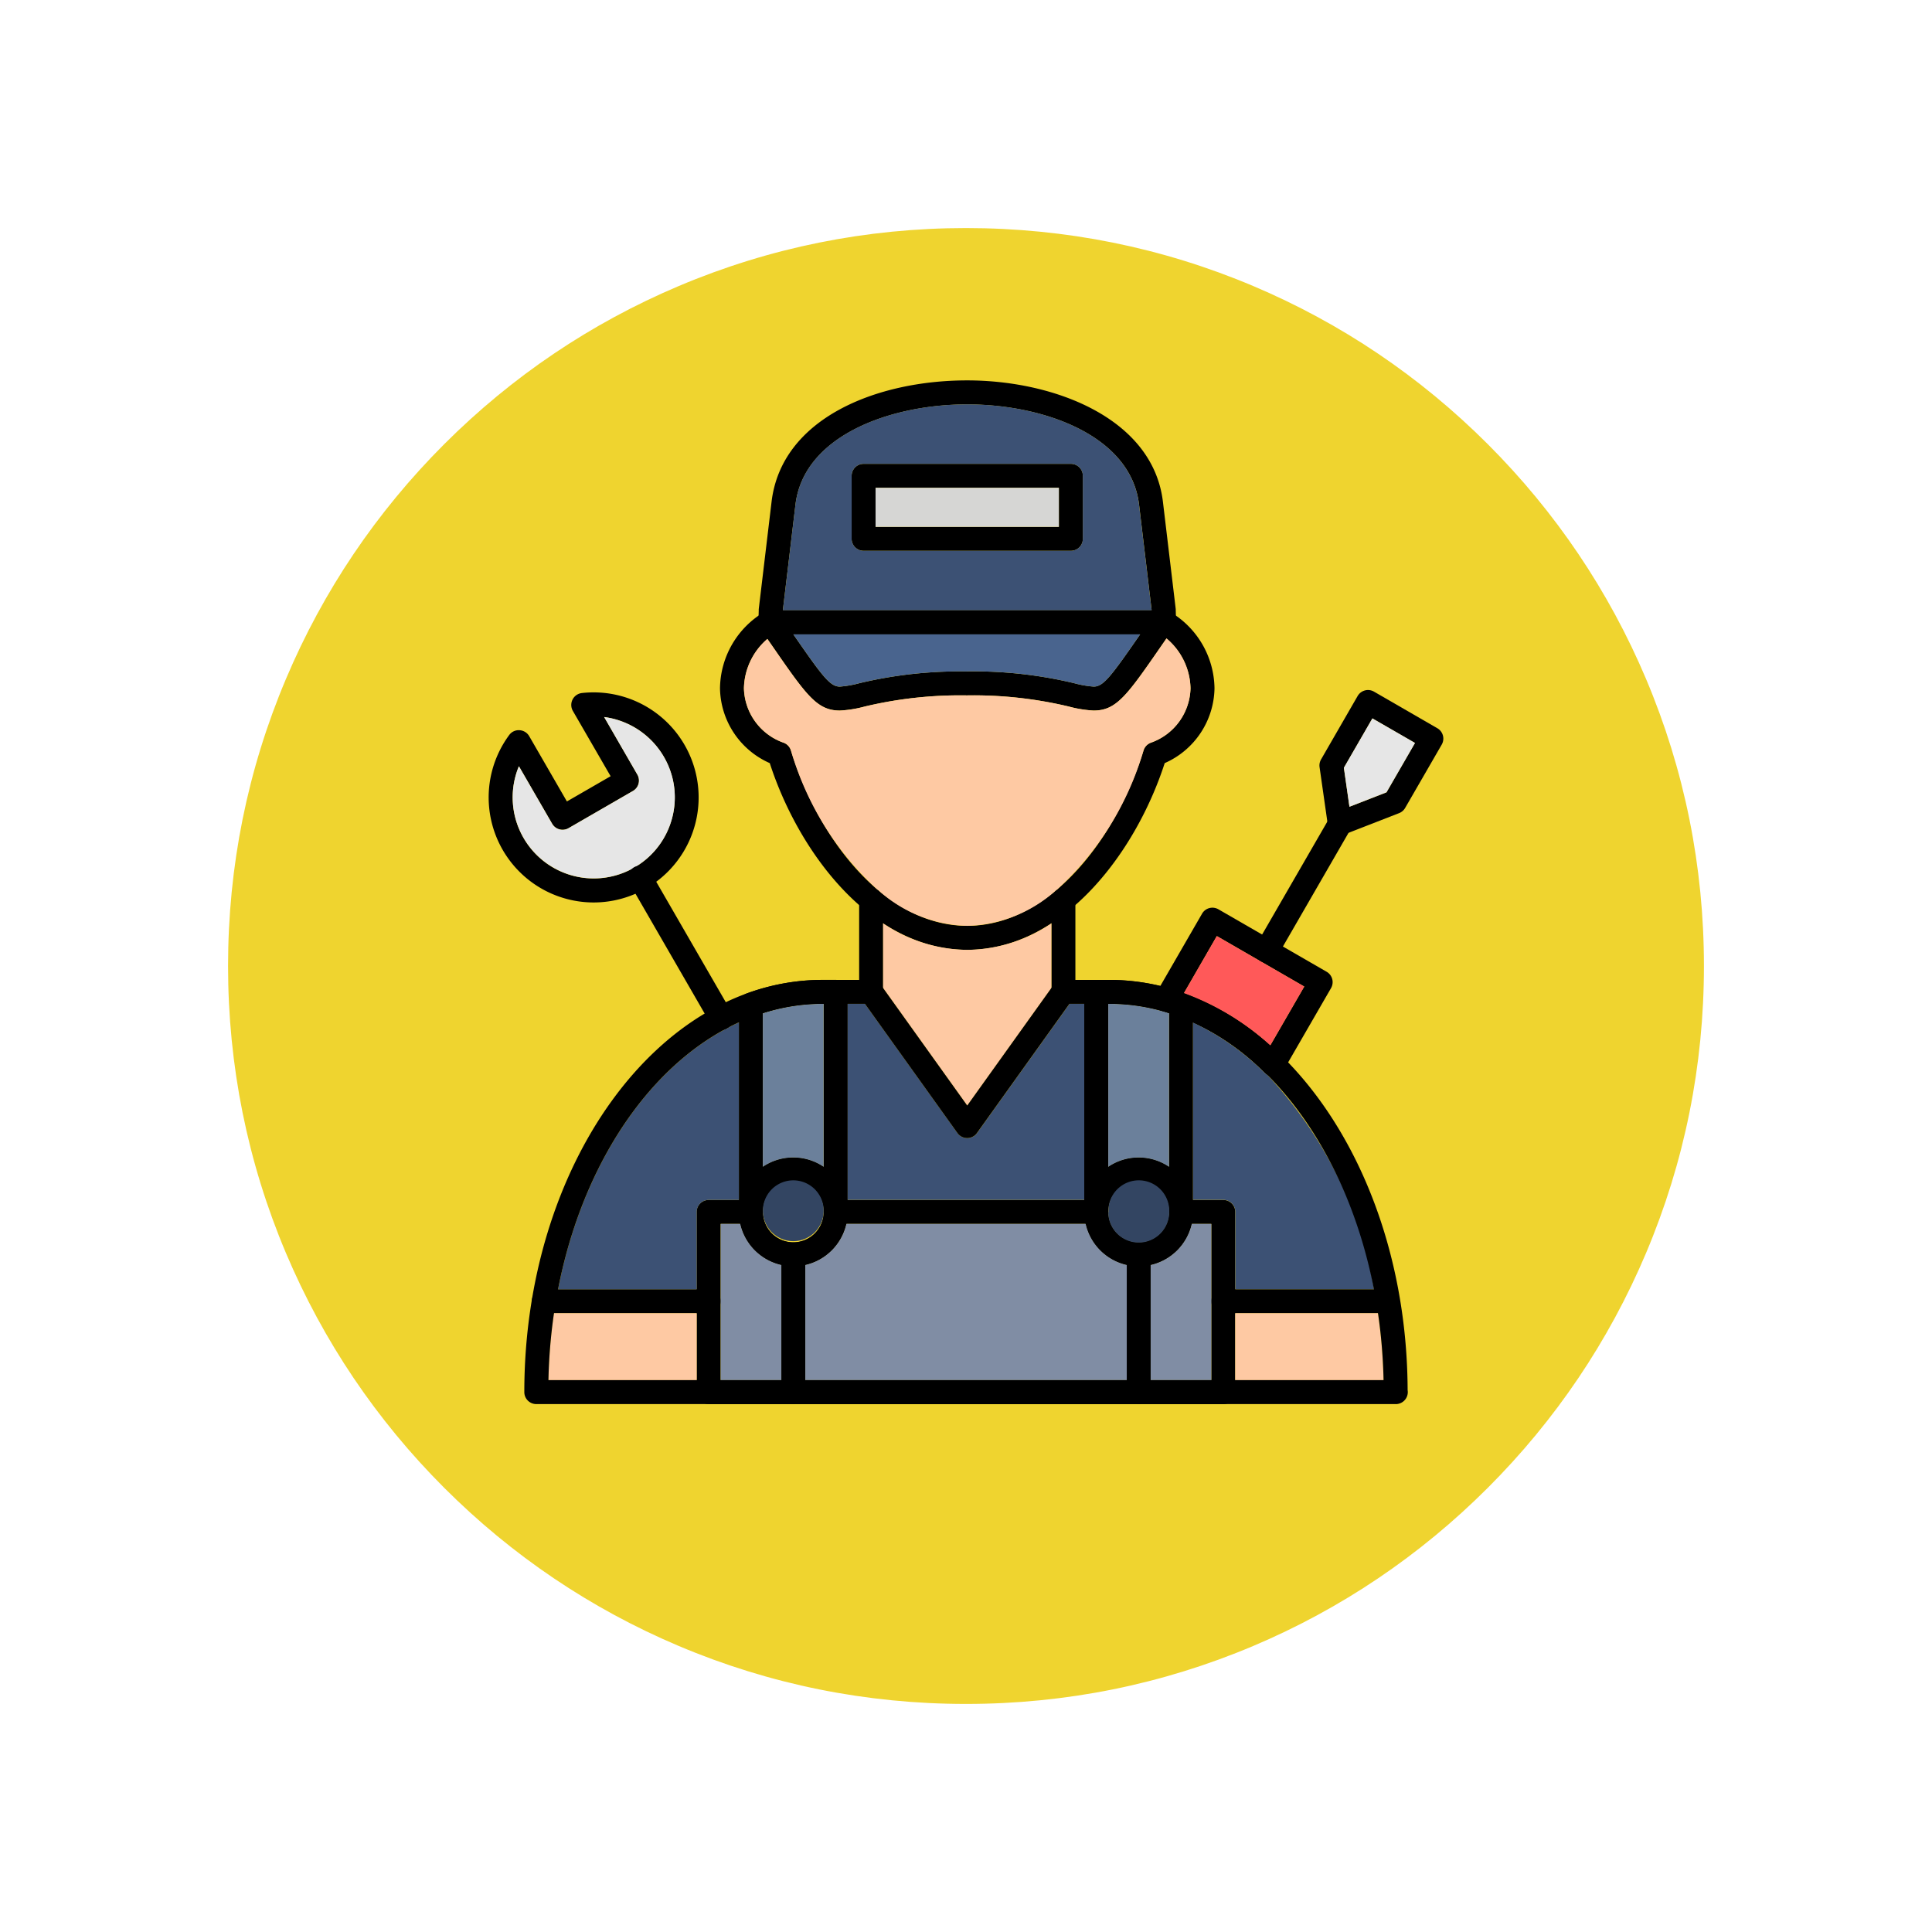 <svg xmlns="http://www.w3.org/2000/svg" xmlns:xlink="http://www.w3.org/1999/xlink" width="101.656" height="101.656" viewBox="0 0 101.656 101.656">
  <defs>
    <filter id="Trazado_982547" x="0" y="0" width="101.656" height="101.656" filterUnits="userSpaceOnUse">
      <feOffset dy="3" input="SourceAlpha"/>
      <feGaussianBlur stdDeviation="3" result="blur"/>
      <feFlood flood-opacity="0.161"/>
      <feComposite operator="in" in2="blur"/>
      <feComposite in="SourceGraphic"/>
    </filter>
  </defs>
  <g id="Grupo_1176814" data-name="Grupo 1176814" transform="translate(-194.237 -8612)">
    <g id="Grupo_1176787" data-name="Grupo 1176787" transform="translate(203.237 8618)">
      <g id="Grupo_1171049" data-name="Grupo 1171049" transform="translate(0 0)">
        <g id="Grupo_1148525" data-name="Grupo 1148525" transform="translate(0)">
          <g transform="matrix(1, 0, 0, 1, -9, -6)" filter="url(#Trazado_982547)">
            <g id="Trazado_982547-2" data-name="Trazado 982547" transform="translate(9 6)" fill="#efd42f">
              <path d="M 41.828 82.156 C 36.383 82.156 31.102 81.09 26.131 78.988 C 21.329 76.957 17.016 74.049 13.312 70.344 C 9.608 66.64 6.7 62.327 4.669 57.525 C 2.566 52.554 1.5 47.273 1.5 41.828 C 1.5 36.383 2.566 31.102 4.669 26.131 C 6.7 21.329 9.608 17.016 13.312 13.312 C 17.016 9.608 21.329 6.7 26.131 4.669 C 31.102 2.566 36.383 1.5 41.828 1.5 C 47.273 1.5 52.554 2.566 57.525 4.669 C 62.327 6.7 66.64 9.608 70.344 13.312 C 74.049 17.016 76.957 21.329 78.988 26.131 C 81.09 31.102 82.156 36.383 82.156 41.828 C 82.156 47.273 81.09 52.554 78.988 57.525 C 76.957 62.327 74.049 66.64 70.344 70.344 C 66.64 74.049 62.327 76.957 57.525 78.988 C 52.554 81.09 47.273 82.156 41.828 82.156 Z" stroke="none"/>
              <path d="M 41.828 3 C 36.585 3 31.5 4.026 26.715 6.05 C 22.092 8.006 17.939 10.806 14.372 14.372 C 10.806 17.939 8.006 22.092 6.05 26.715 C 4.026 31.5 3 36.585 3 41.828 C 3 47.071 4.026 52.156 6.05 56.941 C 8.006 61.564 10.806 65.717 14.372 69.284 C 17.939 72.851 22.092 75.651 26.715 77.606 C 31.5 79.63 36.585 80.656 41.828 80.656 C 47.071 80.656 52.156 79.63 56.941 77.606 C 61.564 75.651 65.717 72.851 69.284 69.284 C 72.851 65.717 75.651 61.564 77.606 56.941 C 79.63 52.156 80.656 47.071 80.656 41.828 C 80.656 36.585 79.63 31.5 77.606 26.715 C 75.651 22.092 72.851 17.939 69.284 14.372 C 65.717 10.806 61.564 8.006 56.941 6.05 C 52.156 4.026 47.071 3 41.828 3 M 41.828 -7.62939453125e-06 C 64.929 -7.62939453125e-06 83.656 18.727 83.656 41.828 C 83.656 64.929 64.929 83.656 41.828 83.656 C 18.727 83.656 -7.62939453125e-06 64.929 -7.62939453125e-06 41.828 C -7.62939453125e-06 18.727 18.727 -7.62939453125e-06 41.828 -7.62939453125e-06 Z" stroke="none" fill="#fff"/>
            </g>
          </g>
        </g>
      </g>
    </g>
    <g id="Layer_x0020_1" transform="translate(219.95 8632.014)">
      <path id="Trazado_1033130" data-name="Trazado 1033130" d="M13.452,18.249c-4.983,0-8.84-5.036-10.39-9.824A4.379,4.379,0,0,1,.443,4.492,4.731,4.731,0,0,1,2.788.463a.63.63,0,0,1,.307-.08H23.81a.631.631,0,0,1,.307.08,4.733,4.733,0,0,1,2.345,4.029,4.38,4.38,0,0,1-2.62,3.933c-1.55,4.788-5.407,9.824-10.39,9.824ZM3.268,1.645A3.5,3.5,0,0,0,1.7,4.492,3.117,3.117,0,0,0,3.769,7.344a.628.628,0,0,1,.406.416c1.353,4.444,4.832,9.227,9.276,9.227S21.375,12.2,22.728,7.76a.632.632,0,0,1,.407-.416A3.116,3.116,0,0,0,25.2,4.492a3.5,3.5,0,0,0-1.564-2.847H3.268Z" transform="translate(11.728 11.714)" fill-rule="evenodd"/>
      <path id="Trazado_1033131" data-name="Trazado 1033131" d="M21.861,13.358H1.138a.631.631,0,0,1-.631-.649l.018-.616a.538.538,0,0,1,0-.057L1.2,6.381C1.73,1.973,6.75,0,11.491,0c4.592,0,9.773,2,10.3,6.382l.675,5.655c0,.019,0,.038,0,.057l.014.511a.633.633,0,0,1-.619.754ZM1.793,12.1H21.2l-.664-5.566c-.432-3.621-4.991-5.27-9.043-5.27s-8.6,1.65-9.035,5.27L1.793,12.1Z" transform="translate(13.685 0.001)" fill-rule="evenodd"/>
      <path id="Trazado_1033132" data-name="Trazado 1033132" d="M18.148,5.659a6.141,6.141,0,0,1-1.307-.211,21.614,21.614,0,0,0-5.371-.586A21.649,21.649,0,0,0,6.1,5.448a6.115,6.115,0,0,1-1.307.211c-1.206,0-1.759-.8-3.592-3.45L.62,1.373a.631.631,0,0,1,.518-.99H21.8a.63.63,0,0,1,.518.99l-.577.833c-1.834,2.651-2.387,3.452-3.594,3.452ZM11.469,3.6a22.746,22.746,0,0,1,5.652.618,5.393,5.393,0,0,0,1.026.18c.514,0,.911-.531,2.45-2.754H2.342C3.88,3.867,4.278,4.4,4.791,4.4a5.4,5.4,0,0,0,1.026-.18A22.762,22.762,0,0,1,11.469,3.6Z" transform="translate(13.685 11.714)" fill-rule="evenodd"/>
      <path id="Trazado_1033133" data-name="Trazado 1033133" d="M1.105,13.839a.631.631,0,0,1-.631-.631V2.307a.631.631,0,0,1,.414-.593,11.643,11.643,0,0,1,4-.715h.677A.631.631,0,0,1,6.2,1.63V13.042a.631.631,0,0,1-.608.63.642.642,0,0,1-.652-.584,1.6,1.6,0,0,0-3.2.12.63.63,0,0,1-.63.632ZM1.736,2.758v8.077a2.852,2.852,0,0,1,3.2,0V2.262H4.889a10.337,10.337,0,0,0-3.154.5Z" transform="translate(12.69 30.545)" fill-rule="evenodd"/>
      <path id="Trazado_1033134" data-name="Trazado 1033134" d="M1.681,13.838a.631.631,0,0,1-.631-.631V1.63A.631.631,0,0,1,1.681,1h.684a11.653,11.653,0,0,1,3.994.713.632.632,0,0,1,.415.593V13.042a.631.631,0,0,1-.608.63.642.642,0,0,1-.652-.584,1.6,1.6,0,0,0-3.2.119.632.632,0,0,1-.631.631ZM2.312,2.261v8.574a2.852,2.852,0,0,1,3.2,0V2.755a10.334,10.334,0,0,0-3.147-.494H2.312Z" transform="translate(30.286 30.546)" fill-rule="evenodd"/>
      <path id="Trazado_1033135" data-name="Trazado 1033135" d="M1.306,6.954a.631.631,0,0,1-.631-.631V1.477a.631.631,0,0,1,1.261,0V6.323A.631.631,0,0,1,1.306,6.954Z" transform="translate(18.818 25.852)" fill-rule="evenodd"/>
      <path id="Trazado_1033136" data-name="Trazado 1033136" d="M1.626,6.954A.631.631,0,0,1,1,6.323V1.477a.631.631,0,0,1,1.261,0V6.323A.631.631,0,0,1,1.626,6.954Z" transform="translate(28.61 25.852)" fill-rule="evenodd"/>
      <path id="Trazado_1033137" data-name="Trazado 1033137" d="M28.112,12.11H1.035A.631.631,0,0,1,.4,11.479V2a.631.631,0,0,1,.631-.631H3.253A.631.631,0,0,1,3.884,2,1.6,1.6,0,0,0,7.09,2a.631.631,0,0,1,.631-.631h13.7A.631.631,0,0,1,22.057,2a1.6,1.6,0,1,0,3.206,0,.631.631,0,0,1,.631-.631h2.218A.631.631,0,0,1,28.742,2v9.482a.63.63,0,0,1-.63.631ZM1.665,10.848H27.481V2.628H26.454a2.865,2.865,0,0,1-5.589,0H8.282a2.865,2.865,0,0,1-5.589,0H1.665v8.22Z" transform="translate(10.541 41.756)" fill-rule="evenodd"/>
      <path id="Trazado_1033138" data-name="Trazado 1033138" d="M3.915,7.025A2.865,2.865,0,1,1,6.78,4.16,2.868,2.868,0,0,1,3.915,7.025Zm0-4.468a1.6,1.6,0,1,0,1.6,1.6A1.6,1.6,0,0,0,3.915,2.558Z" transform="translate(30.286 39.593)" fill-rule="evenodd"/>
      <path id="Trazado_1033139" data-name="Trazado 1033139" d="M3.339,7.025A2.865,2.865,0,1,1,6.2,4.16,2.868,2.868,0,0,1,3.339,7.025Zm0-4.468a1.6,1.6,0,1,0,1.6,1.6A1.6,1.6,0,0,0,3.339,2.558Z" transform="translate(12.69 39.593)" fill-rule="evenodd"/>
      <path id="Trazado_1033140" data-name="Trazado 1033140" d="M45.127,2.777H36.512a.631.631,0,0,1,0-1.262h8.615a.631.631,0,0,1,0,1.262Zm-35.692,0H.76a.631.631,0,0,1,0-1.262H9.435a.631.631,0,0,1,0,1.262Z" transform="translate(2.141 46.308)" fill-rule="evenodd"/>
      <path id="Trazado_1033141" data-name="Trazado 1033141" d="M12.2,4.714H1.293a.631.631,0,0,1-.631-.631V.769A.631.631,0,0,1,1.293.139H12.2a.631.631,0,0,1,.631.631V4.083a.631.631,0,0,1-.631.631ZM1.924,3.453h9.644V1.4H1.924Z" transform="translate(18.434 4.253)" fill-rule="evenodd"/>
      <path id="Trazado_1033142" data-name="Trazado 1033142" d="M7.428,9.755a.631.631,0,0,1-.442-.18A12.6,12.6,0,0,0,1.625,6.335a.63.63,0,0,1-.373-.922L3.687,1.195A.63.63,0,0,1,4.549.964L10.242,4.25a.63.63,0,0,1,.231.862l-2.5,4.327a.632.632,0,0,1-.461.31.612.612,0,0,1-.085.006ZM2.735,5.367A13.8,13.8,0,0,1,7.279,8.121L9.065,5.028l-4.6-2.656-1.729,3Z" transform="translate(33.848 26.867)" fill-rule="evenodd"/>
      <path id="Trazado_1033143" data-name="Trazado 1033143" d="M1.965,8.7a.631.631,0,0,1-.546-.946L5.3,1.033a.631.631,0,0,1,1.092.631L2.512,8.386a.631.631,0,0,1-.547.316Z" transform="translate(38.962 21.95)" fill-rule="evenodd"/>
      <path id="Trazado_1033144" data-name="Trazado 1033144" d="M2.51,8.163a.631.631,0,0,1-.625-.542L1.449,4.569a.634.634,0,0,1,.078-.4L3.452.831A.631.631,0,0,1,4.314.6L7.646,2.525a.631.631,0,0,1,.231.862L5.952,6.72a.632.632,0,0,1-.318.273L2.739,8.12a.637.637,0,0,1-.229.042Zm.219-3.556.293,2.05L4.971,5.9,6.469,3.3,4.229,2.009Z" transform="translate(42.269 15.778)" fill-rule="evenodd"/>
      <path id="Trazado_1033145" data-name="Trazado 1033145" d="M5.588,11.574A5.527,5.527,0,0,1,1.136,2.765a.62.62,0,0,1,.543-.255.631.631,0,0,1,.511.315L4.173,6.259l2.3-1.328L4.489,1.5A.631.631,0,0,1,4.965.554a5.527,5.527,0,1,1,.623,11.02ZM1.647,4.405A4.265,4.265,0,1,0,6.132,1.817L7.88,4.846a.631.631,0,0,1-.231.861L4.258,7.666A.631.631,0,0,1,3.4,7.435L1.647,4.405Z" transform="translate(-0.057 15.897)" fill-rule="evenodd"/>
      <path id="Trazado_1033146" data-name="Trazado 1033146" d="M5.186,9.458a.631.631,0,0,1-.547-.316L.374,1.755a.631.631,0,1,1,1.092-.631L5.731,8.512a.631.631,0,0,1-.545.946Z" transform="translate(7.045 24.728)" fill-rule="evenodd"/>
      <path id="Trazado_1033147" data-name="Trazado 1033147" d="M1.176,9.947a.631.631,0,0,1-.631-.631V2.068a.631.631,0,0,1,1.261,0V9.316A.631.631,0,0,1,1.176,9.947Z" transform="translate(14.853 43.919)" fill-rule="evenodd"/>
      <path id="Trazado_1033148" data-name="Trazado 1033148" d="M1.752,9.947a.631.631,0,0,1-.631-.631V2.068a.631.631,0,0,1,1.262,0V9.316A.631.631,0,0,1,1.752,9.947Z" transform="translate(32.449 43.919)" fill-rule="evenodd"/>
      <path id="Trazado_1033149" data-name="Trazado 1033149" d="M12.23,15.553a7.243,7.243,0,0,0,4.589-1.795.634.634,0,0,1,.137-.114,15.952,15.952,0,0,0,4.55-7.318.632.632,0,0,1,.407-.416,3.116,3.116,0,0,0,2.065-2.853A3.522,3.522,0,0,0,22.716.43l-.239.344c-1.834,2.651-2.387,3.452-3.594,3.452a6.141,6.141,0,0,1-1.307-.211,21.614,21.614,0,0,0-5.371-.586,21.649,21.649,0,0,0-5.371.586,6.115,6.115,0,0,1-1.307.211c-1.206,0-1.759-.8-3.592-3.45L1.713.457a3.523,3.523,0,0,0-1.23,2.6A3.117,3.117,0,0,0,2.548,5.911a.628.628,0,0,1,.406.416A15.954,15.954,0,0,0,7.5,13.642a.636.636,0,0,1,.144.12,7.241,7.241,0,0,0,4.585,1.791Z" transform="translate(12.95 13.147)" fill="#fec9a3" fill-rule="evenodd"/>
      <path id="Trazado_1033150" data-name="Trazado 1033150" d="M9.693,2.379A22.746,22.746,0,0,1,15.345,3a5.393,5.393,0,0,0,1.026.18c.514,0,.911-.531,2.45-2.754H.565C2.1,2.646,2.5,3.177,3.015,3.177A5.4,5.4,0,0,0,4.041,3a22.762,22.762,0,0,1,5.652-.618Z" transform="translate(15.462 12.935)" fill="#49648e" fill-rule="evenodd"/>
      <path id="Trazado_1033151" data-name="Trazado 1033151" d="M.548,10.875H19.953L19.289,5.31C18.857,1.689,14.3.039,10.246.039s-8.6,1.65-9.035,5.27L.548,10.875ZM15.7,7.745H4.8a.631.631,0,0,1-.631-.631V3.8A.631.631,0,0,1,4.8,3.17H15.7a.631.631,0,0,1,.631.631V7.114a.631.631,0,0,1-.631.631Z" transform="translate(14.93 1.222)" fill="#3c5174" fill-rule="evenodd"/>
      <path id="Trazado_1033152" data-name="Trazado 1033152" d="M.7,2.231h9.644V.179H.7Z" transform="translate(19.656 5.475)" fill="#d6d6d4" fill-rule="evenodd"/>
      <path id="Trazado_1033153" data-name="Trazado 1033153" d="M8.482,5.895a4.235,4.235,0,0,0-.426-3.236A4.283,4.283,0,0,0,4.91.561L6.659,3.59a.631.631,0,0,1-.231.861L3.036,6.41a.631.631,0,0,1-.862-.231L.425,3.15a4.265,4.265,0,0,0,5.944,5.4.636.636,0,0,1,.248-.143A4.237,4.237,0,0,0,8.482,5.895Z" transform="translate(1.165 17.153)" fill="#e6e6e6" fill-rule="evenodd"/>
      <path id="Trazado_1033154" data-name="Trazado 1033154" d="M.715.905v3.4l4.426,6.184L9.566,4.309V.906A8.05,8.05,0,0,1,5.141,2.3,8.05,8.05,0,0,1,.715.905Z" transform="translate(20.04 27.666)" fill="#fec9a3" fill-rule="evenodd"/>
      <path id="Trazado_1033155" data-name="Trazado 1033155" d="M1.484,3.161l.293,2.05,1.949-.76,1.5-2.595L2.984.563Z" transform="translate(43.514 17.223)" fill="#e6e6e6" fill-rule="evenodd"/>
      <path id="Trazado_1033156" data-name="Trazado 1033156" d="M17.5,3.571a2.874,2.874,0,0,1-2.164-2.164H2.749A2.874,2.874,0,0,1,.585,3.571V9.627H17.5V3.571Z" transform="translate(16.074 42.977)" fill="#808da4" fill-rule="evenodd"/>
      <path id="Trazado_1033157" data-name="Trazado 1033157" d="M3.635,9.627V3.571A2.874,2.874,0,0,1,1.471,1.407H.444v8.22H3.635Z" transform="translate(11.763 42.977)" fill="#808da4" fill-rule="evenodd"/>
      <path id="Trazado_1033158" data-name="Trazado 1033158" d="M1.161,3.571V9.627H4.352V1.407H3.325A2.874,2.874,0,0,1,1.161,3.571Z" transform="translate(33.671 42.977)" fill="#808da4" fill-rule="evenodd"/>
      <path id="Trazado_1033159" data-name="Trazado 1033159" d="M1.3,1.556V5.074H9.1a28.546,28.546,0,0,0-.293-3.519H1.3Z" transform="translate(37.981 47.529)" fill="#fec9a3" fill-rule="evenodd"/>
      <path id="Trazado_1033160" data-name="Trazado 1033160" d="M7.958,5.074V1.556H.449A28.523,28.523,0,0,0,.157,5.074h7.8Z" transform="translate(2.987 47.529)" fill="#fec9a3" fill-rule="evenodd"/>
      <g id="Grupo_1176795" data-name="Grupo 1176795" transform="translate(3.652 32.806)">
        <path id="Trazado_1033161" data-name="Trazado 1033161" d="M.173,15.112H7.467v-4.07a.631.631,0,0,1,.631-.631H9.685V1.07q-.268.122-.532.259a.635.635,0,0,1-.226.12C4.679,3.762,1.392,8.838.173,15.112Z" transform="translate(-0.173 -0.094)" fill="#3c5174" fill-rule="evenodd"/>
        <path id="Trazado_1033162" data-name="Trazado 1033162" d="M.656,11.356h12.45V1.04h-.775l-4.868,6.8a.63.63,0,0,1-1.026,0L1.569,1.04H.656V11.356Z" transform="translate(14.579 -1.04)" fill="#3c5174" fill-rule="evenodd"/>
        <path id="Trazado_1033163" data-name="Trazado 1033163" d="M1.232,1.071V10.4H2.825a.631.631,0,0,1,.631.631V15.1h7.3A21.859,21.859,0,0,0,5.139,3.823a.633.633,0,0,1-.134-.1A13.348,13.348,0,0,0,1.232,1.071Z" transform="translate(32.177 -0.087)" fill="#3c5174" fill-rule="evenodd"/>
      </g>
      <path id="Trazado_1033164" data-name="Trazado 1033164" d="M4.291,9.61V1.534q-.162-.052-.326-.1l-.01,0A10.307,10.307,0,0,0,1.143,1.04H1.091V9.614a2.852,2.852,0,0,1,3.2,0v0Z" transform="translate(31.508 31.767)" fill="#6b809b" fill-rule="evenodd"/>
      <path id="Trazado_1033165" data-name="Trazado 1033165" d="M3.716,2.818a1.6,1.6,0,1,0,0,.12q0-.05,0-.1c0-.007,0-.014,0-.022Z" transform="translate(13.911 40.814)" fill="#334562" fill-rule="evenodd"/>
      <path id="Trazado_1033166" data-name="Trazado 1033166" d="M1.091,2.959A1.6,1.6,0,0,0,4.3,2.938c0-.04,0-.08,0-.119a1.6,1.6,0,0,0-3.2.119c0,.007,0,.014,0,.021Z" transform="translate(31.508 40.814)" fill="#334562" fill-rule="evenodd"/>
      <path id="Trazado_1033167" data-name="Trazado 1033167" d="M3.714,9.609V1.04H3.668a10.337,10.337,0,0,0-3.154.5V9.613a2.852,2.852,0,0,1,3.2,0v0Z" transform="translate(13.911 31.767)" fill="#6b809b" fill-rule="evenodd"/>
      <path id="Trazado_1033168" data-name="Trazado 1033168" d="M45.973,23.32H.747a.631.631,0,0,1-.631-.631C.117,10.73,7.161,1,15.819,1h2.545a.632.632,0,0,1,.513.264l4.544,6.348,4.544-6.348A.631.631,0,0,1,28.479,1h2.414c8.633,0,15.661,9.673,15.7,21.584a.6.6,0,0,1,.009.106.632.632,0,0,1-.632.631ZM1.385,22.058H45.327c-.237-10.974-6.621-19.8-14.435-19.8H28.8l-4.868,6.8a.63.63,0,0,1-1.026,0l-4.868-6.8H15.82c-7.814,0-14.2,8.824-14.435,19.8Z" transform="translate(1.759 30.545)" fill-rule="evenodd"/>
      <path id="Trazado_1033169" data-name="Trazado 1033169" d="M5.763,6.672l1.784-3.09L5.26,2.262l-.013-.007-.015-.009L2.946.926l-1.729,3,.062.022A13.825,13.825,0,0,1,5.761,6.675l0,0Z" transform="translate(35.366 28.313)" fill="#ff5959" fill-rule="evenodd"/>
    </g>
  </g>
</svg>
